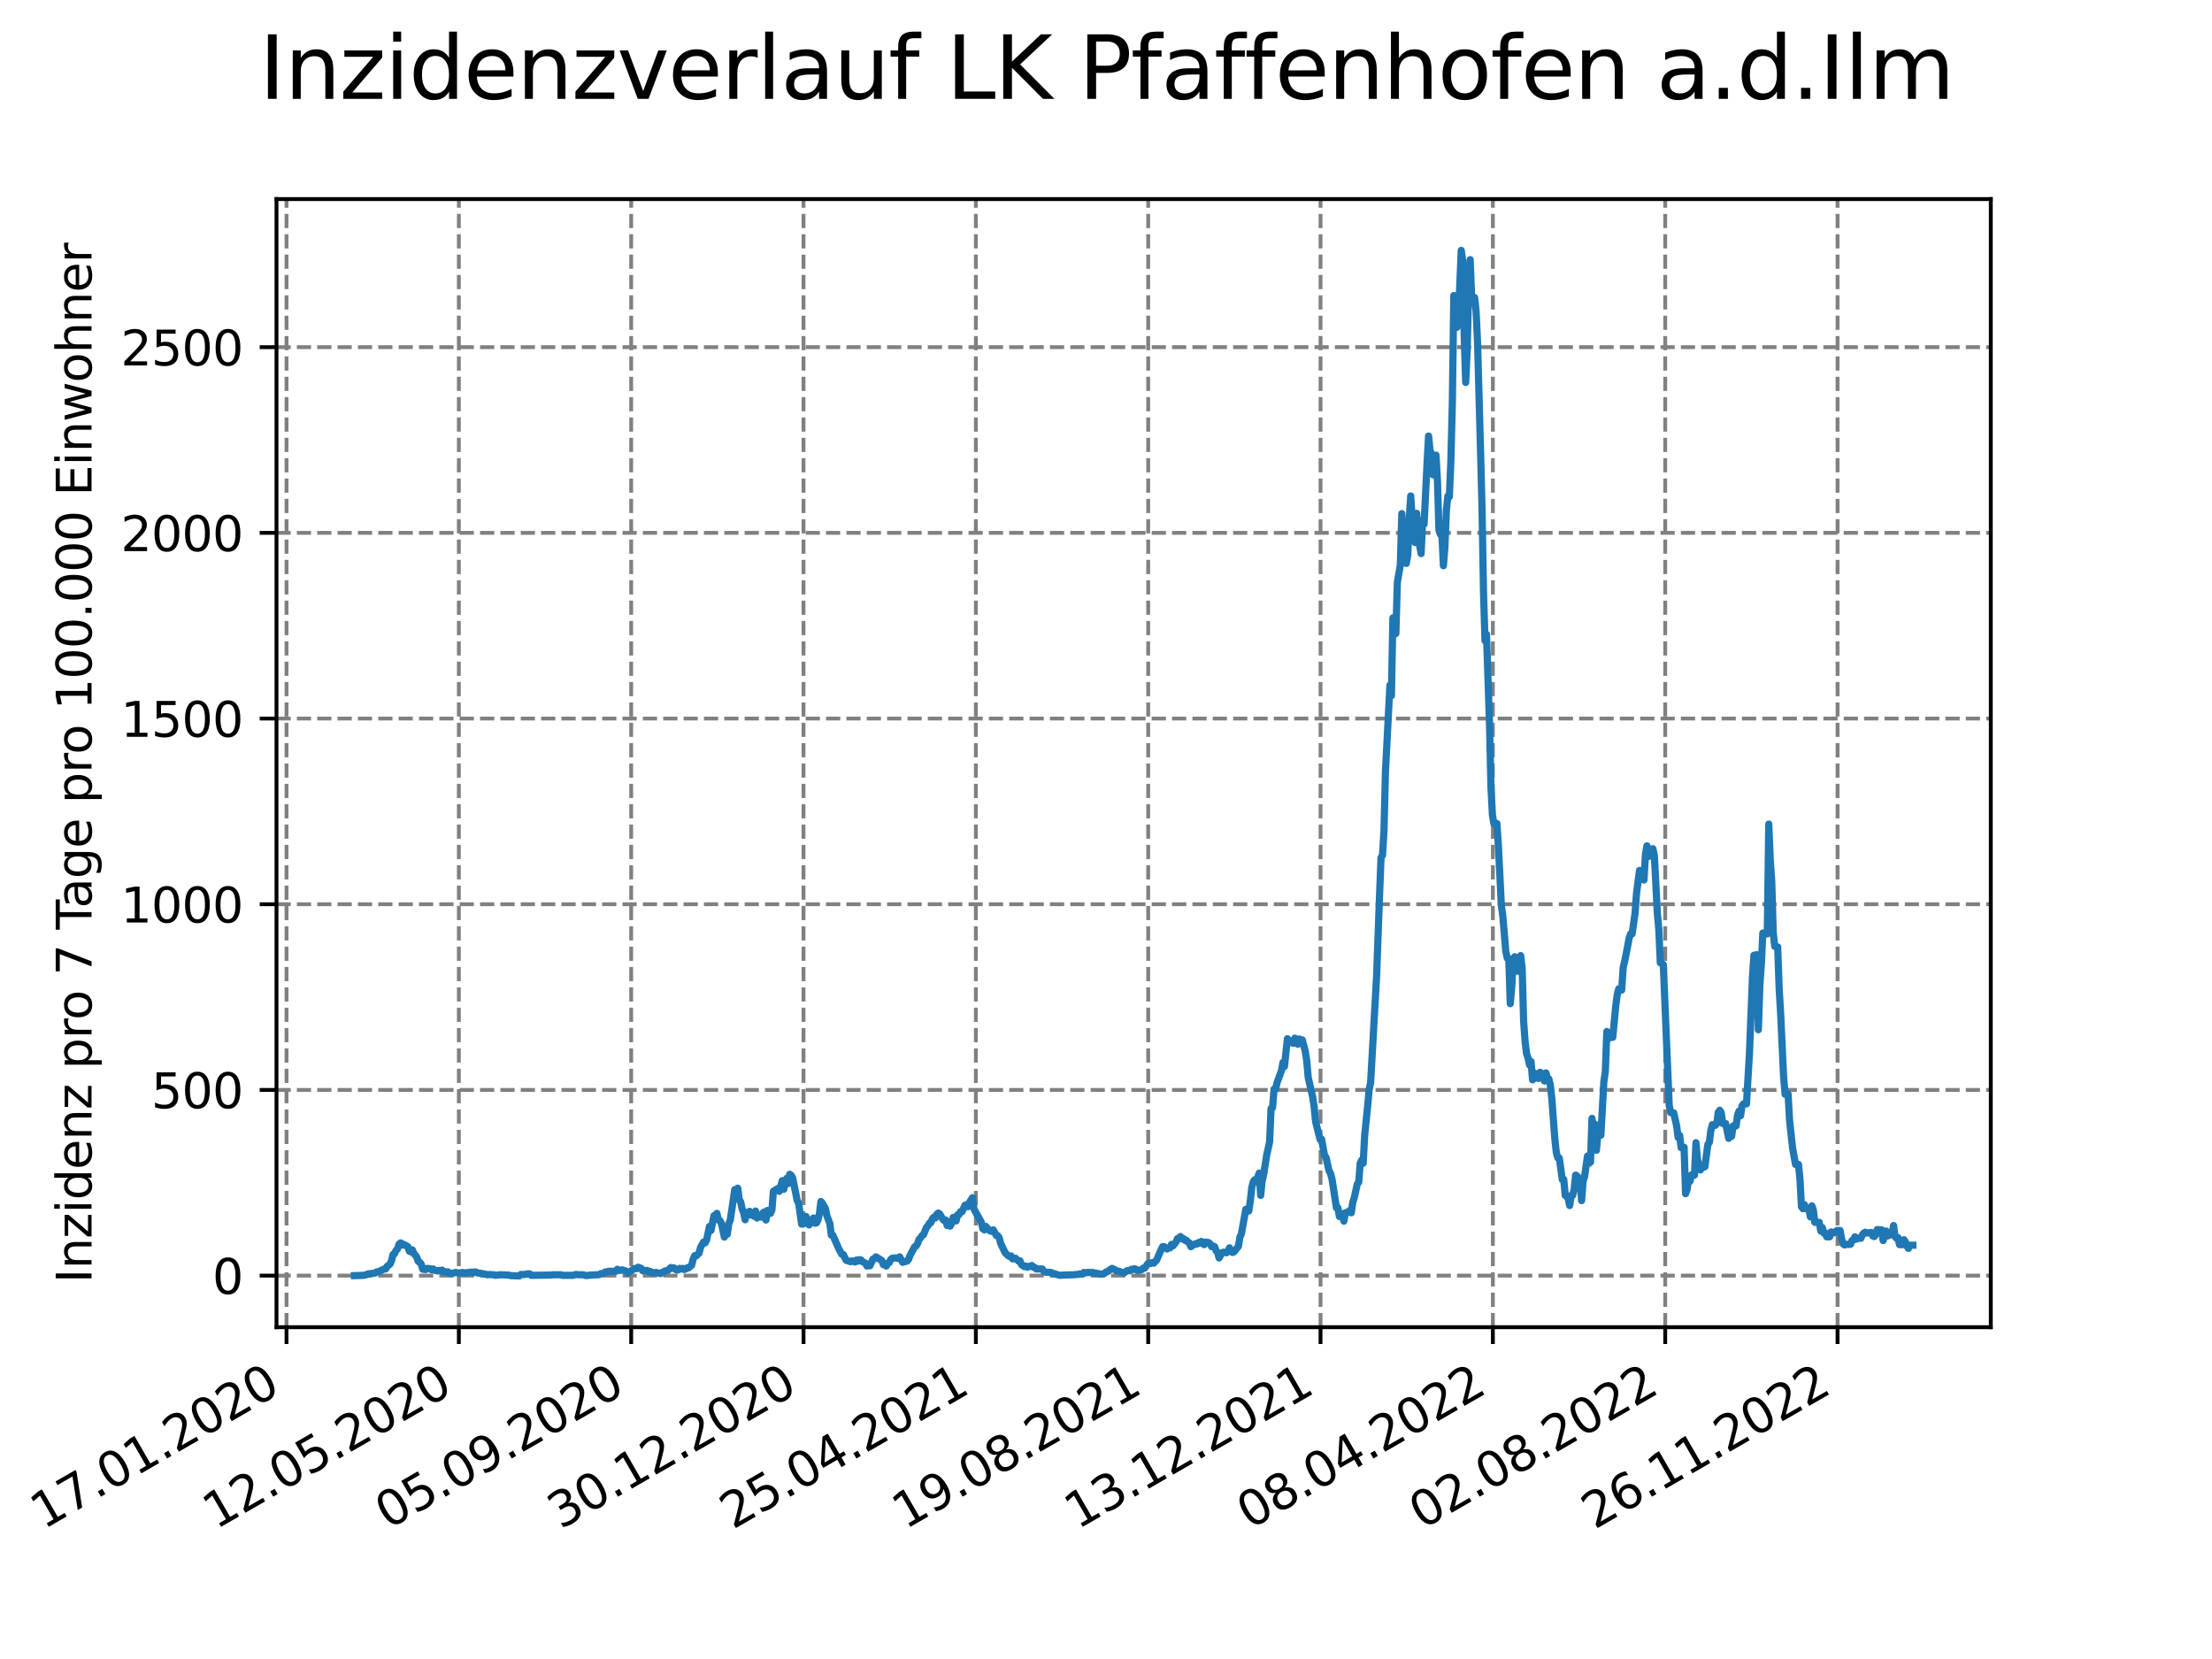 <?xml version="1.0" encoding="utf-8" standalone="no"?>
<!DOCTYPE svg PUBLIC "-//W3C//DTD SVG 1.1//EN"
  "http://www.w3.org/Graphics/SVG/1.1/DTD/svg11.dtd">
<svg xmlns:xlink="http://www.w3.org/1999/xlink" width="460.8pt" height="345.6pt" viewBox="0 0 460.8 345.6" xmlns="http://www.w3.org/2000/svg" version="1.1">
 <defs>
  <style type="text/css">*{stroke-linejoin: round; stroke-linecap: butt}</style>
 </defs>
 <g id="figure_1">
  <g id="patch_1">
   <path d="M 0 345.6 
L 460.8 345.6 
L 460.8 0 
L 0 0 
z
" style="fill: #ffffff"/>
  </g>
  <g id="axes_1">
   <g id="patch_2">
    <path d="M 57.6 276.48 
L 414.72 276.48 
L 414.72 41.472 
L 57.6 41.472 
z
" style="fill: #ffffff"/>
   </g>
   <g id="matplotlib.axis_1">
    <g id="xtick_1">
     <g id="line2d_1">
      <path d="M 59.686 276.48 
L 59.686 41.472 
" clip-path="url(#p8b26d93615)" style="fill: none; stroke-dasharray: 2.96,1.28; stroke-dashoffset: 0; stroke: #808080; stroke-width: 0.8"/>
     </g>
     <g id="line2d_2">
      <defs>
       <path id="md930e1abfd" d="M 0 0 
L 0 3.5 
" style="stroke: #000000; stroke-width: 0.8"/>
      </defs>
      <g>
       <use xlink:href="#md930e1abfd" x="59.686" y="276.48" style="stroke: #000000; stroke-width: 0.8"/>
      </g>
     </g>
     <g id="text_1">
      <!-- 17.01.2020 -->
      <g transform="translate(9.061 318.689) rotate(-30) scale(0.1 -0.1)">
       <defs>
        <path id="DejaVuSans-31" d="M 794 531 
L 1825 531 
L 1825 4091 
L 703 3866 
L 703 4441 
L 1819 4666 
L 2450 4666 
L 2450 531 
L 3481 531 
L 3481 0 
L 794 0 
L 794 531 
z
" transform="scale(0.016)"/>
        <path id="DejaVuSans-37" d="M 525 4666 
L 3525 4666 
L 3525 4397 
L 1831 0 
L 1172 0 
L 2766 4134 
L 525 4134 
L 525 4666 
z
" transform="scale(0.016)"/>
        <path id="DejaVuSans-2e" d="M 684 794 
L 1344 794 
L 1344 0 
L 684 0 
L 684 794 
z
" transform="scale(0.016)"/>
        <path id="DejaVuSans-30" d="M 2034 4250 
Q 1547 4250 1301 3770 
Q 1056 3291 1056 2328 
Q 1056 1369 1301 889 
Q 1547 409 2034 409 
Q 2525 409 2770 889 
Q 3016 1369 3016 2328 
Q 3016 3291 2770 3770 
Q 2525 4250 2034 4250 
z
M 2034 4750 
Q 2819 4750 3233 4129 
Q 3647 3509 3647 2328 
Q 3647 1150 3233 529 
Q 2819 -91 2034 -91 
Q 1250 -91 836 529 
Q 422 1150 422 2328 
Q 422 3509 836 4129 
Q 1250 4750 2034 4750 
z
" transform="scale(0.016)"/>
        <path id="DejaVuSans-32" d="M 1228 531 
L 3431 531 
L 3431 0 
L 469 0 
L 469 531 
Q 828 903 1448 1529 
Q 2069 2156 2228 2338 
Q 2531 2678 2651 2914 
Q 2772 3150 2772 3378 
Q 2772 3750 2511 3984 
Q 2250 4219 1831 4219 
Q 1534 4219 1204 4116 
Q 875 4013 500 3803 
L 500 4441 
Q 881 4594 1212 4672 
Q 1544 4750 1819 4750 
Q 2544 4750 2975 4387 
Q 3406 4025 3406 3419 
Q 3406 3131 3298 2873 
Q 3191 2616 2906 2266 
Q 2828 2175 2409 1742 
Q 1991 1309 1228 531 
z
" transform="scale(0.016)"/>
       </defs>
       <use xlink:href="#DejaVuSans-31"/>
       <use xlink:href="#DejaVuSans-37" x="63.623"/>
       <use xlink:href="#DejaVuSans-2e" x="127.246"/>
       <use xlink:href="#DejaVuSans-30" x="159.033"/>
       <use xlink:href="#DejaVuSans-31" x="222.656"/>
       <use xlink:href="#DejaVuSans-2e" x="286.279"/>
       <use xlink:href="#DejaVuSans-32" x="318.066"/>
       <use xlink:href="#DejaVuSans-30" x="381.689"/>
       <use xlink:href="#DejaVuSans-32" x="445.312"/>
       <use xlink:href="#DejaVuSans-30" x="508.936"/>
      </g>
     </g>
    </g>
    <g id="xtick_2">
     <g id="line2d_3">
      <path d="M 95.587 276.48 
L 95.587 41.472 
" clip-path="url(#p8b26d93615)" style="fill: none; stroke-dasharray: 2.96,1.28; stroke-dashoffset: 0; stroke: #808080; stroke-width: 0.8"/>
     </g>
     <g id="line2d_4">
      <g>
       <use xlink:href="#md930e1abfd" x="95.587" y="276.48" style="stroke: #000000; stroke-width: 0.8"/>
      </g>
     </g>
     <g id="text_2">
      <!-- 12.05.2020 -->
      <g transform="translate(44.962 318.689) rotate(-30) scale(0.1 -0.1)">
       <defs>
        <path id="DejaVuSans-35" d="M 691 4666 
L 3169 4666 
L 3169 4134 
L 1269 4134 
L 1269 2991 
Q 1406 3038 1543 3061 
Q 1681 3084 1819 3084 
Q 2600 3084 3056 2656 
Q 3513 2228 3513 1497 
Q 3513 744 3044 326 
Q 2575 -91 1722 -91 
Q 1428 -91 1123 -41 
Q 819 9 494 109 
L 494 744 
Q 775 591 1075 516 
Q 1375 441 1709 441 
Q 2250 441 2565 725 
Q 2881 1009 2881 1497 
Q 2881 1984 2565 2268 
Q 2250 2553 1709 2553 
Q 1456 2553 1204 2497 
Q 953 2441 691 2322 
L 691 4666 
z
" transform="scale(0.016)"/>
       </defs>
       <use xlink:href="#DejaVuSans-31"/>
       <use xlink:href="#DejaVuSans-32" x="63.623"/>
       <use xlink:href="#DejaVuSans-2e" x="127.246"/>
       <use xlink:href="#DejaVuSans-30" x="159.033"/>
       <use xlink:href="#DejaVuSans-35" x="222.656"/>
       <use xlink:href="#DejaVuSans-2e" x="286.279"/>
       <use xlink:href="#DejaVuSans-32" x="318.066"/>
       <use xlink:href="#DejaVuSans-30" x="381.689"/>
       <use xlink:href="#DejaVuSans-32" x="445.312"/>
       <use xlink:href="#DejaVuSans-30" x="508.936"/>
      </g>
     </g>
    </g>
    <g id="xtick_3">
     <g id="line2d_5">
      <path d="M 131.488 276.48 
L 131.488 41.472 
" clip-path="url(#p8b26d93615)" style="fill: none; stroke-dasharray: 2.96,1.28; stroke-dashoffset: 0; stroke: #808080; stroke-width: 0.8"/>
     </g>
     <g id="line2d_6">
      <g>
       <use xlink:href="#md930e1abfd" x="131.488" y="276.48" style="stroke: #000000; stroke-width: 0.8"/>
      </g>
     </g>
     <g id="text_3">
      <!-- 05.09.2020 -->
      <g transform="translate(80.863 318.689) rotate(-30) scale(0.1 -0.1)">
       <defs>
        <path id="DejaVuSans-39" d="M 703 97 
L 703 672 
Q 941 559 1184 500 
Q 1428 441 1663 441 
Q 2288 441 2617 861 
Q 2947 1281 2994 2138 
Q 2813 1869 2534 1725 
Q 2256 1581 1919 1581 
Q 1219 1581 811 2004 
Q 403 2428 403 3163 
Q 403 3881 828 4315 
Q 1253 4750 1959 4750 
Q 2769 4750 3195 4129 
Q 3622 3509 3622 2328 
Q 3622 1225 3098 567 
Q 2575 -91 1691 -91 
Q 1453 -91 1209 -44 
Q 966 3 703 97 
z
M 1959 2075 
Q 2384 2075 2632 2365 
Q 2881 2656 2881 3163 
Q 2881 3666 2632 3958 
Q 2384 4250 1959 4250 
Q 1534 4250 1286 3958 
Q 1038 3666 1038 3163 
Q 1038 2656 1286 2365 
Q 1534 2075 1959 2075 
z
" transform="scale(0.016)"/>
       </defs>
       <use xlink:href="#DejaVuSans-30"/>
       <use xlink:href="#DejaVuSans-35" x="63.623"/>
       <use xlink:href="#DejaVuSans-2e" x="127.246"/>
       <use xlink:href="#DejaVuSans-30" x="159.033"/>
       <use xlink:href="#DejaVuSans-39" x="222.656"/>
       <use xlink:href="#DejaVuSans-2e" x="286.279"/>
       <use xlink:href="#DejaVuSans-32" x="318.066"/>
       <use xlink:href="#DejaVuSans-30" x="381.689"/>
       <use xlink:href="#DejaVuSans-32" x="445.312"/>
       <use xlink:href="#DejaVuSans-30" x="508.936"/>
      </g>
     </g>
    </g>
    <g id="xtick_4">
     <g id="line2d_7">
      <path d="M 167.389 276.48 
L 167.389 41.472 
" clip-path="url(#p8b26d93615)" style="fill: none; stroke-dasharray: 2.96,1.28; stroke-dashoffset: 0; stroke: #808080; stroke-width: 0.8"/>
     </g>
     <g id="line2d_8">
      <g>
       <use xlink:href="#md930e1abfd" x="167.389" y="276.48" style="stroke: #000000; stroke-width: 0.8"/>
      </g>
     </g>
     <g id="text_4">
      <!-- 30.12.2020 -->
      <g transform="translate(116.764 318.689) rotate(-30) scale(0.1 -0.1)">
       <defs>
        <path id="DejaVuSans-33" d="M 2597 2516 
Q 3050 2419 3304 2112 
Q 3559 1806 3559 1356 
Q 3559 666 3084 287 
Q 2609 -91 1734 -91 
Q 1441 -91 1130 -33 
Q 819 25 488 141 
L 488 750 
Q 750 597 1062 519 
Q 1375 441 1716 441 
Q 2309 441 2620 675 
Q 2931 909 2931 1356 
Q 2931 1769 2642 2001 
Q 2353 2234 1838 2234 
L 1294 2234 
L 1294 2753 
L 1863 2753 
Q 2328 2753 2575 2939 
Q 2822 3125 2822 3475 
Q 2822 3834 2567 4026 
Q 2313 4219 1838 4219 
Q 1578 4219 1281 4162 
Q 984 4106 628 3988 
L 628 4550 
Q 988 4650 1302 4700 
Q 1616 4750 1894 4750 
Q 2613 4750 3031 4423 
Q 3450 4097 3450 3541 
Q 3450 3153 3228 2886 
Q 3006 2619 2597 2516 
z
" transform="scale(0.016)"/>
       </defs>
       <use xlink:href="#DejaVuSans-33"/>
       <use xlink:href="#DejaVuSans-30" x="63.623"/>
       <use xlink:href="#DejaVuSans-2e" x="127.246"/>
       <use xlink:href="#DejaVuSans-31" x="159.033"/>
       <use xlink:href="#DejaVuSans-32" x="222.656"/>
       <use xlink:href="#DejaVuSans-2e" x="286.279"/>
       <use xlink:href="#DejaVuSans-32" x="318.066"/>
       <use xlink:href="#DejaVuSans-30" x="381.689"/>
       <use xlink:href="#DejaVuSans-32" x="445.312"/>
       <use xlink:href="#DejaVuSans-30" x="508.936"/>
      </g>
     </g>
    </g>
    <g id="xtick_5">
     <g id="line2d_9">
      <path d="M 203.29 276.48 
L 203.29 41.472 
" clip-path="url(#p8b26d93615)" style="fill: none; stroke-dasharray: 2.96,1.28; stroke-dashoffset: 0; stroke: #808080; stroke-width: 0.8"/>
     </g>
     <g id="line2d_10">
      <g>
       <use xlink:href="#md930e1abfd" x="203.29" y="276.48" style="stroke: #000000; stroke-width: 0.8"/>
      </g>
     </g>
     <g id="text_5">
      <!-- 25.04.2021 -->
      <g transform="translate(152.664 318.689) rotate(-30) scale(0.1 -0.1)">
       <defs>
        <path id="DejaVuSans-34" d="M 2419 4116 
L 825 1625 
L 2419 1625 
L 2419 4116 
z
M 2253 4666 
L 3047 4666 
L 3047 1625 
L 3713 1625 
L 3713 1100 
L 3047 1100 
L 3047 0 
L 2419 0 
L 2419 1100 
L 313 1100 
L 313 1709 
L 2253 4666 
z
" transform="scale(0.016)"/>
       </defs>
       <use xlink:href="#DejaVuSans-32"/>
       <use xlink:href="#DejaVuSans-35" x="63.623"/>
       <use xlink:href="#DejaVuSans-2e" x="127.246"/>
       <use xlink:href="#DejaVuSans-30" x="159.033"/>
       <use xlink:href="#DejaVuSans-34" x="222.656"/>
       <use xlink:href="#DejaVuSans-2e" x="286.279"/>
       <use xlink:href="#DejaVuSans-32" x="318.066"/>
       <use xlink:href="#DejaVuSans-30" x="381.689"/>
       <use xlink:href="#DejaVuSans-32" x="445.312"/>
       <use xlink:href="#DejaVuSans-31" x="508.936"/>
      </g>
     </g>
    </g>
    <g id="xtick_6">
     <g id="line2d_11">
      <path d="M 239.19 276.48 
L 239.19 41.472 
" clip-path="url(#p8b26d93615)" style="fill: none; stroke-dasharray: 2.96,1.28; stroke-dashoffset: 0; stroke: #808080; stroke-width: 0.8"/>
     </g>
     <g id="line2d_12">
      <g>
       <use xlink:href="#md930e1abfd" x="239.19" y="276.48" style="stroke: #000000; stroke-width: 0.8"/>
      </g>
     </g>
     <g id="text_6">
      <!-- 19.08.2021 -->
      <g transform="translate(188.565 318.689) rotate(-30) scale(0.1 -0.1)">
       <defs>
        <path id="DejaVuSans-38" d="M 2034 2216 
Q 1584 2216 1326 1975 
Q 1069 1734 1069 1313 
Q 1069 891 1326 650 
Q 1584 409 2034 409 
Q 2484 409 2743 651 
Q 3003 894 3003 1313 
Q 3003 1734 2745 1975 
Q 2488 2216 2034 2216 
z
M 1403 2484 
Q 997 2584 770 2862 
Q 544 3141 544 3541 
Q 544 4100 942 4425 
Q 1341 4750 2034 4750 
Q 2731 4750 3128 4425 
Q 3525 4100 3525 3541 
Q 3525 3141 3298 2862 
Q 3072 2584 2669 2484 
Q 3125 2378 3379 2068 
Q 3634 1759 3634 1313 
Q 3634 634 3220 271 
Q 2806 -91 2034 -91 
Q 1263 -91 848 271 
Q 434 634 434 1313 
Q 434 1759 690 2068 
Q 947 2378 1403 2484 
z
M 1172 3481 
Q 1172 3119 1398 2916 
Q 1625 2713 2034 2713 
Q 2441 2713 2670 2916 
Q 2900 3119 2900 3481 
Q 2900 3844 2670 4047 
Q 2441 4250 2034 4250 
Q 1625 4250 1398 4047 
Q 1172 3844 1172 3481 
z
" transform="scale(0.016)"/>
       </defs>
       <use xlink:href="#DejaVuSans-31"/>
       <use xlink:href="#DejaVuSans-39" x="63.623"/>
       <use xlink:href="#DejaVuSans-2e" x="127.246"/>
       <use xlink:href="#DejaVuSans-30" x="159.033"/>
       <use xlink:href="#DejaVuSans-38" x="222.656"/>
       <use xlink:href="#DejaVuSans-2e" x="286.279"/>
       <use xlink:href="#DejaVuSans-32" x="318.066"/>
       <use xlink:href="#DejaVuSans-30" x="381.689"/>
       <use xlink:href="#DejaVuSans-32" x="445.312"/>
       <use xlink:href="#DejaVuSans-31" x="508.936"/>
      </g>
     </g>
    </g>
    <g id="xtick_7">
     <g id="line2d_13">
      <path d="M 275.091 276.48 
L 275.091 41.472 
" clip-path="url(#p8b26d93615)" style="fill: none; stroke-dasharray: 2.96,1.28; stroke-dashoffset: 0; stroke: #808080; stroke-width: 0.8"/>
     </g>
     <g id="line2d_14">
      <g>
       <use xlink:href="#md930e1abfd" x="275.091" y="276.48" style="stroke: #000000; stroke-width: 0.8"/>
      </g>
     </g>
     <g id="text_7">
      <!-- 13.12.2021 -->
      <g transform="translate(224.466 318.689) rotate(-30) scale(0.1 -0.1)">
       <use xlink:href="#DejaVuSans-31"/>
       <use xlink:href="#DejaVuSans-33" x="63.623"/>
       <use xlink:href="#DejaVuSans-2e" x="127.246"/>
       <use xlink:href="#DejaVuSans-31" x="159.033"/>
       <use xlink:href="#DejaVuSans-32" x="222.656"/>
       <use xlink:href="#DejaVuSans-2e" x="286.279"/>
       <use xlink:href="#DejaVuSans-32" x="318.066"/>
       <use xlink:href="#DejaVuSans-30" x="381.689"/>
       <use xlink:href="#DejaVuSans-32" x="445.312"/>
       <use xlink:href="#DejaVuSans-31" x="508.936"/>
      </g>
     </g>
    </g>
    <g id="xtick_8">
     <g id="line2d_15">
      <path d="M 310.992 276.48 
L 310.992 41.472 
" clip-path="url(#p8b26d93615)" style="fill: none; stroke-dasharray: 2.96,1.28; stroke-dashoffset: 0; stroke: #808080; stroke-width: 0.8"/>
     </g>
     <g id="line2d_16">
      <g>
       <use xlink:href="#md930e1abfd" x="310.992" y="276.48" style="stroke: #000000; stroke-width: 0.8"/>
      </g>
     </g>
     <g id="text_8">
      <!-- 08.04.2022 -->
      <g transform="translate(260.367 318.689) rotate(-30) scale(0.1 -0.1)">
       <use xlink:href="#DejaVuSans-30"/>
       <use xlink:href="#DejaVuSans-38" x="63.623"/>
       <use xlink:href="#DejaVuSans-2e" x="127.246"/>
       <use xlink:href="#DejaVuSans-30" x="159.033"/>
       <use xlink:href="#DejaVuSans-34" x="222.656"/>
       <use xlink:href="#DejaVuSans-2e" x="286.279"/>
       <use xlink:href="#DejaVuSans-32" x="318.066"/>
       <use xlink:href="#DejaVuSans-30" x="381.689"/>
       <use xlink:href="#DejaVuSans-32" x="445.312"/>
       <use xlink:href="#DejaVuSans-32" x="508.936"/>
      </g>
     </g>
    </g>
    <g id="xtick_9">
     <g id="line2d_17">
      <path d="M 346.893 276.48 
L 346.893 41.472 
" clip-path="url(#p8b26d93615)" style="fill: none; stroke-dasharray: 2.96,1.28; stroke-dashoffset: 0; stroke: #808080; stroke-width: 0.8"/>
     </g>
     <g id="line2d_18">
      <g>
       <use xlink:href="#md930e1abfd" x="346.893" y="276.48" style="stroke: #000000; stroke-width: 0.8"/>
      </g>
     </g>
     <g id="text_9">
      <!-- 02.08.2022 -->
      <g transform="translate(296.268 318.689) rotate(-30) scale(0.1 -0.1)">
       <use xlink:href="#DejaVuSans-30"/>
       <use xlink:href="#DejaVuSans-32" x="63.623"/>
       <use xlink:href="#DejaVuSans-2e" x="127.246"/>
       <use xlink:href="#DejaVuSans-30" x="159.033"/>
       <use xlink:href="#DejaVuSans-38" x="222.656"/>
       <use xlink:href="#DejaVuSans-2e" x="286.279"/>
       <use xlink:href="#DejaVuSans-32" x="318.066"/>
       <use xlink:href="#DejaVuSans-30" x="381.689"/>
       <use xlink:href="#DejaVuSans-32" x="445.312"/>
       <use xlink:href="#DejaVuSans-32" x="508.936"/>
      </g>
     </g>
    </g>
    <g id="xtick_10">
     <g id="line2d_19">
      <path d="M 382.794 276.48 
L 382.794 41.472 
" clip-path="url(#p8b26d93615)" style="fill: none; stroke-dasharray: 2.96,1.28; stroke-dashoffset: 0; stroke: #808080; stroke-width: 0.8"/>
     </g>
     <g id="line2d_20">
      <g>
       <use xlink:href="#md930e1abfd" x="382.794" y="276.48" style="stroke: #000000; stroke-width: 0.8"/>
      </g>
     </g>
     <g id="text_10">
      <!-- 26.11.2022 -->
      <g transform="translate(332.168 318.689) rotate(-30) scale(0.1 -0.1)">
       <defs>
        <path id="DejaVuSans-36" d="M 2113 2584 
Q 1688 2584 1439 2293 
Q 1191 2003 1191 1497 
Q 1191 994 1439 701 
Q 1688 409 2113 409 
Q 2538 409 2786 701 
Q 3034 994 3034 1497 
Q 3034 2003 2786 2293 
Q 2538 2584 2113 2584 
z
M 3366 4563 
L 3366 3988 
Q 3128 4100 2886 4159 
Q 2644 4219 2406 4219 
Q 1781 4219 1451 3797 
Q 1122 3375 1075 2522 
Q 1259 2794 1537 2939 
Q 1816 3084 2150 3084 
Q 2853 3084 3261 2657 
Q 3669 2231 3669 1497 
Q 3669 778 3244 343 
Q 2819 -91 2113 -91 
Q 1303 -91 875 529 
Q 447 1150 447 2328 
Q 447 3434 972 4092 
Q 1497 4750 2381 4750 
Q 2619 4750 2861 4703 
Q 3103 4656 3366 4563 
z
" transform="scale(0.016)"/>
       </defs>
       <use xlink:href="#DejaVuSans-32"/>
       <use xlink:href="#DejaVuSans-36" x="63.623"/>
       <use xlink:href="#DejaVuSans-2e" x="127.246"/>
       <use xlink:href="#DejaVuSans-31" x="159.033"/>
       <use xlink:href="#DejaVuSans-31" x="222.656"/>
       <use xlink:href="#DejaVuSans-2e" x="286.279"/>
       <use xlink:href="#DejaVuSans-32" x="318.066"/>
       <use xlink:href="#DejaVuSans-30" x="381.689"/>
       <use xlink:href="#DejaVuSans-32" x="445.312"/>
       <use xlink:href="#DejaVuSans-32" x="508.936"/>
      </g>
     </g>
    </g>
   </g>
   <g id="matplotlib.axis_2">
    <g id="ytick_1">
     <g id="line2d_21">
      <path d="M 57.6 265.737 
L 414.72 265.737 
" clip-path="url(#p8b26d93615)" style="fill: none; stroke-dasharray: 2.96,1.28; stroke-dashoffset: 0; stroke: #808080; stroke-width: 0.8"/>
     </g>
     <g id="line2d_22">
      <defs>
       <path id="m80ac11aa82" d="M 0 0 
L -3.5 0 
" style="stroke: #000000; stroke-width: 0.8"/>
      </defs>
      <g>
       <use xlink:href="#m80ac11aa82" x="57.6" y="265.737" style="stroke: #000000; stroke-width: 0.8"/>
      </g>
     </g>
     <g id="text_11">
      <!-- 0 -->
      <g transform="translate(44.237 269.537) scale(0.1 -0.1)">
       <use xlink:href="#DejaVuSans-30"/>
      </g>
     </g>
    </g>
    <g id="ytick_2">
     <g id="line2d_23">
      <path d="M 57.6 227.055 
L 414.72 227.055 
" clip-path="url(#p8b26d93615)" style="fill: none; stroke-dasharray: 2.96,1.28; stroke-dashoffset: 0; stroke: #808080; stroke-width: 0.8"/>
     </g>
     <g id="line2d_24">
      <g>
       <use xlink:href="#m80ac11aa82" x="57.6" y="227.055" style="stroke: #000000; stroke-width: 0.8"/>
      </g>
     </g>
     <g id="text_12">
      <!-- 500 -->
      <g transform="translate(31.512 230.854) scale(0.1 -0.1)">
       <use xlink:href="#DejaVuSans-35"/>
       <use xlink:href="#DejaVuSans-30" x="63.623"/>
       <use xlink:href="#DejaVuSans-30" x="127.246"/>
      </g>
     </g>
    </g>
    <g id="ytick_3">
     <g id="line2d_25">
      <path d="M 57.6 188.373 
L 414.72 188.373 
" clip-path="url(#p8b26d93615)" style="fill: none; stroke-dasharray: 2.96,1.28; stroke-dashoffset: 0; stroke: #808080; stroke-width: 0.8"/>
     </g>
     <g id="line2d_26">
      <g>
       <use xlink:href="#m80ac11aa82" x="57.6" y="188.373" style="stroke: #000000; stroke-width: 0.8"/>
      </g>
     </g>
     <g id="text_13">
      <!-- 1000 -->
      <g transform="translate(25.15 192.172) scale(0.1 -0.1)">
       <use xlink:href="#DejaVuSans-31"/>
       <use xlink:href="#DejaVuSans-30" x="63.623"/>
       <use xlink:href="#DejaVuSans-30" x="127.246"/>
       <use xlink:href="#DejaVuSans-30" x="190.869"/>
      </g>
     </g>
    </g>
    <g id="ytick_4">
     <g id="line2d_27">
      <path d="M 57.6 149.69 
L 414.72 149.69 
" clip-path="url(#p8b26d93615)" style="fill: none; stroke-dasharray: 2.96,1.28; stroke-dashoffset: 0; stroke: #808080; stroke-width: 0.8"/>
     </g>
     <g id="line2d_28">
      <g>
       <use xlink:href="#m80ac11aa82" x="57.6" y="149.69" style="stroke: #000000; stroke-width: 0.8"/>
      </g>
     </g>
     <g id="text_14">
      <!-- 1500 -->
      <g transform="translate(25.15 153.489) scale(0.1 -0.1)">
       <use xlink:href="#DejaVuSans-31"/>
       <use xlink:href="#DejaVuSans-35" x="63.623"/>
       <use xlink:href="#DejaVuSans-30" x="127.246"/>
       <use xlink:href="#DejaVuSans-30" x="190.869"/>
      </g>
     </g>
    </g>
    <g id="ytick_5">
     <g id="line2d_29">
      <path d="M 57.6 111.008 
L 414.72 111.008 
" clip-path="url(#p8b26d93615)" style="fill: none; stroke-dasharray: 2.96,1.28; stroke-dashoffset: 0; stroke: #808080; stroke-width: 0.8"/>
     </g>
     <g id="line2d_30">
      <g>
       <use xlink:href="#m80ac11aa82" x="57.6" y="111.008" style="stroke: #000000; stroke-width: 0.8"/>
      </g>
     </g>
     <g id="text_15">
      <!-- 2000 -->
      <g transform="translate(25.15 114.807) scale(0.1 -0.1)">
       <use xlink:href="#DejaVuSans-32"/>
       <use xlink:href="#DejaVuSans-30" x="63.623"/>
       <use xlink:href="#DejaVuSans-30" x="127.246"/>
       <use xlink:href="#DejaVuSans-30" x="190.869"/>
      </g>
     </g>
    </g>
    <g id="ytick_6">
     <g id="line2d_31">
      <path d="M 57.6 72.325 
L 414.72 72.325 
" clip-path="url(#p8b26d93615)" style="fill: none; stroke-dasharray: 2.96,1.28; stroke-dashoffset: 0; stroke: #808080; stroke-width: 0.8"/>
     </g>
     <g id="line2d_32">
      <g>
       <use xlink:href="#m80ac11aa82" x="57.6" y="72.325" style="stroke: #000000; stroke-width: 0.8"/>
      </g>
     </g>
     <g id="text_16">
      <!-- 2500 -->
      <g transform="translate(25.15 76.125) scale(0.1 -0.1)">
       <use xlink:href="#DejaVuSans-32"/>
       <use xlink:href="#DejaVuSans-35" x="63.623"/>
       <use xlink:href="#DejaVuSans-30" x="127.246"/>
       <use xlink:href="#DejaVuSans-30" x="190.869"/>
      </g>
     </g>
    </g>
    <g id="text_17">
     <!-- Inzidenz pro 7 Tage pro 100.000 Einwohner -->
     <g transform="translate(19.07 267.301) rotate(-90) scale(0.1 -0.1)">
      <defs>
       <path id="DejaVuSans-49" d="M 628 4666 
L 1259 4666 
L 1259 0 
L 628 0 
L 628 4666 
z
" transform="scale(0.016)"/>
       <path id="DejaVuSans-6e" d="M 3513 2113 
L 3513 0 
L 2938 0 
L 2938 2094 
Q 2938 2591 2744 2837 
Q 2550 3084 2163 3084 
Q 1697 3084 1428 2787 
Q 1159 2491 1159 1978 
L 1159 0 
L 581 0 
L 581 3500 
L 1159 3500 
L 1159 2956 
Q 1366 3272 1645 3428 
Q 1925 3584 2291 3584 
Q 2894 3584 3203 3211 
Q 3513 2838 3513 2113 
z
" transform="scale(0.016)"/>
       <path id="DejaVuSans-7a" d="M 353 3500 
L 3084 3500 
L 3084 2975 
L 922 459 
L 3084 459 
L 3084 0 
L 275 0 
L 275 525 
L 2438 3041 
L 353 3041 
L 353 3500 
z
" transform="scale(0.016)"/>
       <path id="DejaVuSans-69" d="M 603 3500 
L 1178 3500 
L 1178 0 
L 603 0 
L 603 3500 
z
M 603 4863 
L 1178 4863 
L 1178 4134 
L 603 4134 
L 603 4863 
z
" transform="scale(0.016)"/>
       <path id="DejaVuSans-64" d="M 2906 2969 
L 2906 4863 
L 3481 4863 
L 3481 0 
L 2906 0 
L 2906 525 
Q 2725 213 2448 61 
Q 2172 -91 1784 -91 
Q 1150 -91 751 415 
Q 353 922 353 1747 
Q 353 2572 751 3078 
Q 1150 3584 1784 3584 
Q 2172 3584 2448 3432 
Q 2725 3281 2906 2969 
z
M 947 1747 
Q 947 1113 1208 752 
Q 1469 391 1925 391 
Q 2381 391 2643 752 
Q 2906 1113 2906 1747 
Q 2906 2381 2643 2742 
Q 2381 3103 1925 3103 
Q 1469 3103 1208 2742 
Q 947 2381 947 1747 
z
" transform="scale(0.016)"/>
       <path id="DejaVuSans-65" d="M 3597 1894 
L 3597 1613 
L 953 1613 
Q 991 1019 1311 708 
Q 1631 397 2203 397 
Q 2534 397 2845 478 
Q 3156 559 3463 722 
L 3463 178 
Q 3153 47 2828 -22 
Q 2503 -91 2169 -91 
Q 1331 -91 842 396 
Q 353 884 353 1716 
Q 353 2575 817 3079 
Q 1281 3584 2069 3584 
Q 2775 3584 3186 3129 
Q 3597 2675 3597 1894 
z
M 3022 2063 
Q 3016 2534 2758 2815 
Q 2500 3097 2075 3097 
Q 1594 3097 1305 2825 
Q 1016 2553 972 2059 
L 3022 2063 
z
" transform="scale(0.016)"/>
       <path id="DejaVuSans-20" transform="scale(0.016)"/>
       <path id="DejaVuSans-70" d="M 1159 525 
L 1159 -1331 
L 581 -1331 
L 581 3500 
L 1159 3500 
L 1159 2969 
Q 1341 3281 1617 3432 
Q 1894 3584 2278 3584 
Q 2916 3584 3314 3078 
Q 3713 2572 3713 1747 
Q 3713 922 3314 415 
Q 2916 -91 2278 -91 
Q 1894 -91 1617 61 
Q 1341 213 1159 525 
z
M 3116 1747 
Q 3116 2381 2855 2742 
Q 2594 3103 2138 3103 
Q 1681 3103 1420 2742 
Q 1159 2381 1159 1747 
Q 1159 1113 1420 752 
Q 1681 391 2138 391 
Q 2594 391 2855 752 
Q 3116 1113 3116 1747 
z
" transform="scale(0.016)"/>
       <path id="DejaVuSans-72" d="M 2631 2963 
Q 2534 3019 2420 3045 
Q 2306 3072 2169 3072 
Q 1681 3072 1420 2755 
Q 1159 2438 1159 1844 
L 1159 0 
L 581 0 
L 581 3500 
L 1159 3500 
L 1159 2956 
Q 1341 3275 1631 3429 
Q 1922 3584 2338 3584 
Q 2397 3584 2469 3576 
Q 2541 3569 2628 3553 
L 2631 2963 
z
" transform="scale(0.016)"/>
       <path id="DejaVuSans-6f" d="M 1959 3097 
Q 1497 3097 1228 2736 
Q 959 2375 959 1747 
Q 959 1119 1226 758 
Q 1494 397 1959 397 
Q 2419 397 2687 759 
Q 2956 1122 2956 1747 
Q 2956 2369 2687 2733 
Q 2419 3097 1959 3097 
z
M 1959 3584 
Q 2709 3584 3137 3096 
Q 3566 2609 3566 1747 
Q 3566 888 3137 398 
Q 2709 -91 1959 -91 
Q 1206 -91 779 398 
Q 353 888 353 1747 
Q 353 2609 779 3096 
Q 1206 3584 1959 3584 
z
" transform="scale(0.016)"/>
       <path id="DejaVuSans-54" d="M -19 4666 
L 3928 4666 
L 3928 4134 
L 2272 4134 
L 2272 0 
L 1638 0 
L 1638 4134 
L -19 4134 
L -19 4666 
z
" transform="scale(0.016)"/>
       <path id="DejaVuSans-61" d="M 2194 1759 
Q 1497 1759 1228 1600 
Q 959 1441 959 1056 
Q 959 750 1161 570 
Q 1363 391 1709 391 
Q 2188 391 2477 730 
Q 2766 1069 2766 1631 
L 2766 1759 
L 2194 1759 
z
M 3341 1997 
L 3341 0 
L 2766 0 
L 2766 531 
Q 2569 213 2275 61 
Q 1981 -91 1556 -91 
Q 1019 -91 701 211 
Q 384 513 384 1019 
Q 384 1609 779 1909 
Q 1175 2209 1959 2209 
L 2766 2209 
L 2766 2266 
Q 2766 2663 2505 2880 
Q 2244 3097 1772 3097 
Q 1472 3097 1187 3025 
Q 903 2953 641 2809 
L 641 3341 
Q 956 3463 1253 3523 
Q 1550 3584 1831 3584 
Q 2591 3584 2966 3190 
Q 3341 2797 3341 1997 
z
" transform="scale(0.016)"/>
       <path id="DejaVuSans-67" d="M 2906 1791 
Q 2906 2416 2648 2759 
Q 2391 3103 1925 3103 
Q 1463 3103 1205 2759 
Q 947 2416 947 1791 
Q 947 1169 1205 825 
Q 1463 481 1925 481 
Q 2391 481 2648 825 
Q 2906 1169 2906 1791 
z
M 3481 434 
Q 3481 -459 3084 -895 
Q 2688 -1331 1869 -1331 
Q 1566 -1331 1297 -1286 
Q 1028 -1241 775 -1147 
L 775 -588 
Q 1028 -725 1275 -790 
Q 1522 -856 1778 -856 
Q 2344 -856 2625 -561 
Q 2906 -266 2906 331 
L 2906 616 
Q 2728 306 2450 153 
Q 2172 0 1784 0 
Q 1141 0 747 490 
Q 353 981 353 1791 
Q 353 2603 747 3093 
Q 1141 3584 1784 3584 
Q 2172 3584 2450 3431 
Q 2728 3278 2906 2969 
L 2906 3500 
L 3481 3500 
L 3481 434 
z
" transform="scale(0.016)"/>
       <path id="DejaVuSans-45" d="M 628 4666 
L 3578 4666 
L 3578 4134 
L 1259 4134 
L 1259 2753 
L 3481 2753 
L 3481 2222 
L 1259 2222 
L 1259 531 
L 3634 531 
L 3634 0 
L 628 0 
L 628 4666 
z
" transform="scale(0.016)"/>
       <path id="DejaVuSans-77" d="M 269 3500 
L 844 3500 
L 1563 769 
L 2278 3500 
L 2956 3500 
L 3675 769 
L 4391 3500 
L 4966 3500 
L 4050 0 
L 3372 0 
L 2619 2869 
L 1863 0 
L 1184 0 
L 269 3500 
z
" transform="scale(0.016)"/>
       <path id="DejaVuSans-68" d="M 3513 2113 
L 3513 0 
L 2938 0 
L 2938 2094 
Q 2938 2591 2744 2837 
Q 2550 3084 2163 3084 
Q 1697 3084 1428 2787 
Q 1159 2491 1159 1978 
L 1159 0 
L 581 0 
L 581 4863 
L 1159 4863 
L 1159 2956 
Q 1366 3272 1645 3428 
Q 1925 3584 2291 3584 
Q 2894 3584 3203 3211 
Q 3513 2838 3513 2113 
z
" transform="scale(0.016)"/>
      </defs>
      <use xlink:href="#DejaVuSans-49"/>
      <use xlink:href="#DejaVuSans-6e" x="29.492"/>
      <use xlink:href="#DejaVuSans-7a" x="92.871"/>
      <use xlink:href="#DejaVuSans-69" x="145.361"/>
      <use xlink:href="#DejaVuSans-64" x="173.145"/>
      <use xlink:href="#DejaVuSans-65" x="236.621"/>
      <use xlink:href="#DejaVuSans-6e" x="298.145"/>
      <use xlink:href="#DejaVuSans-7a" x="361.523"/>
      <use xlink:href="#DejaVuSans-20" x="414.014"/>
      <use xlink:href="#DejaVuSans-70" x="445.801"/>
      <use xlink:href="#DejaVuSans-72" x="509.277"/>
      <use xlink:href="#DejaVuSans-6f" x="548.141"/>
      <use xlink:href="#DejaVuSans-20" x="609.322"/>
      <use xlink:href="#DejaVuSans-37" x="641.109"/>
      <use xlink:href="#DejaVuSans-20" x="704.732"/>
      <use xlink:href="#DejaVuSans-54" x="736.52"/>
      <use xlink:href="#DejaVuSans-61" x="781.104"/>
      <use xlink:href="#DejaVuSans-67" x="842.383"/>
      <use xlink:href="#DejaVuSans-65" x="905.859"/>
      <use xlink:href="#DejaVuSans-20" x="967.383"/>
      <use xlink:href="#DejaVuSans-70" x="999.17"/>
      <use xlink:href="#DejaVuSans-72" x="1062.646"/>
      <use xlink:href="#DejaVuSans-6f" x="1101.51"/>
      <use xlink:href="#DejaVuSans-20" x="1162.691"/>
      <use xlink:href="#DejaVuSans-31" x="1194.479"/>
      <use xlink:href="#DejaVuSans-30" x="1258.102"/>
      <use xlink:href="#DejaVuSans-30" x="1321.725"/>
      <use xlink:href="#DejaVuSans-2e" x="1385.348"/>
      <use xlink:href="#DejaVuSans-30" x="1417.135"/>
      <use xlink:href="#DejaVuSans-30" x="1480.758"/>
      <use xlink:href="#DejaVuSans-30" x="1544.381"/>
      <use xlink:href="#DejaVuSans-20" x="1608.004"/>
      <use xlink:href="#DejaVuSans-45" x="1639.791"/>
      <use xlink:href="#DejaVuSans-69" x="1702.975"/>
      <use xlink:href="#DejaVuSans-6e" x="1730.758"/>
      <use xlink:href="#DejaVuSans-77" x="1794.137"/>
      <use xlink:href="#DejaVuSans-6f" x="1875.924"/>
      <use xlink:href="#DejaVuSans-68" x="1937.105"/>
      <use xlink:href="#DejaVuSans-6e" x="2000.484"/>
      <use xlink:href="#DejaVuSans-65" x="2063.863"/>
      <use xlink:href="#DejaVuSans-72" x="2125.387"/>
     </g>
    </g>
   </g>
   <g id="line2d_33">
    <path d="M 73.833 265.737 
L 75.69 265.677 
L 76.309 265.556 
L 76.618 265.375 
L 77.237 265.315 
L 78.166 265.194 
L 78.475 264.953 
L 78.785 264.953 
L 80.023 264.35 
L 80.332 264.35 
L 80.641 263.807 
L 81.26 263.324 
L 81.57 262.6 
L 81.879 261.333 
L 82.189 261.152 
L 82.498 260.488 
L 82.808 260.187 
L 83.117 259.221 
L 83.427 258.92 
L 83.736 259.04 
L 84.046 259.402 
L 84.355 259.342 
L 84.974 259.704 
L 85.284 260.669 
L 85.593 260.79 
L 85.903 260.368 
L 86.212 261.152 
L 86.522 261.454 
L 86.831 261.936 
L 87.141 262.781 
L 87.45 262.962 
L 87.76 263.384 
L 88.069 264.41 
L 88.688 264.47 
L 88.998 264.229 
L 89.617 264.289 
L 89.926 264.531 
L 90.236 264.35 
L 90.545 264.651 
L 90.855 264.651 
L 91.164 264.772 
L 91.474 264.651 
L 91.783 264.712 
L 92.093 264.591 
L 92.402 264.953 
L 93.331 264.953 
L 93.64 265.255 
L 94.259 265.255 
L 94.878 265.074 
L 95.497 265.194 
L 96.425 265.074 
L 96.735 265.194 
L 97.973 265.013 
L 98.282 265.013 
L 98.592 265.134 
L 98.901 264.953 
L 99.211 265.013 
L 99.52 265.194 
L 100.139 265.255 
L 101.687 265.556 
L 101.996 265.496 
L 102.615 265.556 
L 102.925 265.556 
L 103.234 265.677 
L 104.163 265.556 
L 106.02 265.617 
L 106.329 265.737 
L 108.186 265.798 
L 108.496 265.496 
L 109.424 265.496 
L 109.734 265.375 
L 110.352 265.375 
L 110.662 265.677 
L 114.685 265.617 
L 115.304 265.556 
L 116.852 265.556 
L 117.161 265.677 
L 119.328 265.677 
L 119.947 265.496 
L 120.566 265.556 
L 121.494 265.556 
L 122.113 265.737 
L 123.042 265.617 
L 124.589 265.556 
L 124.899 265.496 
L 125.208 265.315 
L 125.517 265.315 
L 126.136 264.953 
L 126.446 265.013 
L 126.755 264.832 
L 128.303 264.832 
L 128.612 264.41 
L 128.922 264.651 
L 129.231 264.651 
L 129.541 264.531 
L 130.16 264.712 
L 130.469 264.832 
L 130.779 265.194 
L 132.017 264.35 
L 132.326 264.229 
L 132.636 264.289 
L 132.945 263.988 
L 133.564 264.229 
L 133.874 264.712 
L 134.183 264.651 
L 134.493 264.712 
L 134.802 264.651 
L 135.112 264.893 
L 135.421 264.832 
L 135.731 265.134 
L 136.04 265.074 
L 136.35 265.134 
L 136.659 265.074 
L 137.588 265.315 
L 137.897 265.074 
L 138.207 265.013 
L 138.516 264.772 
L 139.135 264.651 
L 139.754 264.048 
L 140.063 264.229 
L 140.373 264.108 
L 140.992 264.591 
L 141.301 264.531 
L 141.611 264.229 
L 141.92 264.35 
L 142.23 264.229 
L 142.539 264.47 
L 142.849 264.35 
L 143.158 264.108 
L 143.468 264.108 
L 144.087 263.565 
L 144.396 262.298 
L 144.706 261.574 
L 145.015 261.635 
L 145.634 261.031 
L 145.944 259.825 
L 146.563 258.739 
L 146.872 258.92 
L 147.182 258.377 
L 147.801 255.481 
L 148.11 256.325 
L 148.729 253.248 
L 149.039 253.61 
L 149.348 252.766 
L 149.658 254.153 
L 149.967 254.274 
L 150.277 254.817 
L 150.896 257.713 
L 151.205 256.989 
L 151.515 257.11 
L 151.824 254.877 
L 152.134 254.153 
L 153.062 247.818 
L 153.372 248.12 
L 153.681 247.517 
L 153.991 249.87 
L 154.3 250.413 
L 154.61 251.861 
L 154.919 252.645 
L 155.228 254.093 
L 155.538 252.585 
L 155.847 252.947 
L 156.157 252.343 
L 156.466 253.128 
L 156.776 252.886 
L 157.085 253.369 
L 157.395 252.283 
L 157.704 253.731 
L 158.014 253.248 
L 158.633 253.55 
L 158.942 252.645 
L 159.252 252.464 
L 159.561 254.153 
L 159.871 252.162 
L 160.18 252.826 
L 160.49 252.766 
L 160.799 252.102 
L 161.109 248.18 
L 162.037 247.577 
L 162.347 248.18 
L 162.966 245.948 
L 163.275 247.758 
L 163.894 245.465 
L 164.204 246.551 
L 164.513 244.62 
L 164.823 244.862 
L 165.132 245.405 
L 166.061 250.051 
L 166.37 250.654 
L 166.989 254.998 
L 167.299 254.998 
L 167.918 253.429 
L 168.227 254.515 
L 168.537 255.179 
L 169.156 254.093 
L 169.465 253.731 
L 169.774 254.817 
L 170.084 254.757 
L 170.393 254.153 
L 170.703 252.826 
L 171.012 250.292 
L 171.322 250.654 
L 171.941 251.74 
L 172.25 253.248 
L 172.869 254.877 
L 173.179 257.291 
L 173.488 257.291 
L 174.726 260.126 
L 175.345 261.273 
L 175.655 261.333 
L 176.274 262.54 
L 177.202 262.841 
L 177.512 262.66 
L 178.131 262.902 
L 178.44 262.479 
L 178.75 262.721 
L 179.059 262.419 
L 179.369 262.479 
L 179.678 262.841 
L 180.297 263.143 
L 180.607 263.746 
L 180.916 263.565 
L 181.226 263.686 
L 181.845 262.298 
L 182.154 262.238 
L 182.464 261.816 
L 183.702 262.6 
L 184.011 263.445 
L 184.32 263.505 
L 184.63 263.746 
L 184.939 263.143 
L 185.249 263.022 
L 185.558 262.359 
L 185.868 262.117 
L 186.487 262.057 
L 186.796 262.057 
L 187.106 262.178 
L 187.415 261.816 
L 188.034 262.962 
L 188.653 262.781 
L 188.963 262.721 
L 189.272 262.359 
L 189.582 261.514 
L 190.201 260.368 
L 190.51 259.764 
L 190.82 259.583 
L 191.129 259.101 
L 191.439 258.196 
L 191.748 257.894 
L 192.058 257.411 
L 192.367 257.23 
L 192.986 255.722 
L 193.296 255.36 
L 193.605 254.817 
L 193.915 254.696 
L 194.224 253.912 
L 194.534 253.55 
L 194.843 253.731 
L 195.153 252.947 
L 195.462 252.705 
L 195.772 252.886 
L 196.391 253.972 
L 196.7 254.274 
L 197.01 254.153 
L 197.319 255.3 
L 197.629 255.058 
L 197.938 255.42 
L 198.248 254.877 
L 198.557 253.61 
L 199.176 254.334 
L 199.485 253.067 
L 199.795 253.007 
L 200.104 252.404 
L 200.414 252.404 
L 201.033 251.076 
L 201.342 250.956 
L 201.652 251.378 
L 201.961 250.473 
L 202.58 249.508 
L 202.89 251.861 
L 204.437 254.636 
L 204.747 255.963 
L 205.056 256.205 
L 205.366 255.481 
L 205.985 256.205 
L 206.294 256.446 
L 206.604 256.506 
L 206.913 256.205 
L 207.532 257.351 
L 207.842 257.411 
L 208.151 257.834 
L 208.461 259.04 
L 209.389 260.971 
L 210.008 261.574 
L 210.318 261.755 
L 210.627 261.635 
L 210.937 262.238 
L 211.246 262.238 
L 211.556 262.117 
L 212.175 262.721 
L 212.484 262.66 
L 212.794 263.445 
L 213.413 263.867 
L 213.722 263.746 
L 214.031 263.988 
L 214.341 263.807 
L 214.65 263.807 
L 214.96 263.626 
L 215.269 263.988 
L 215.579 264.048 
L 215.888 264.35 
L 217.126 264.35 
L 217.436 264.832 
L 217.745 265.013 
L 218.983 265.074 
L 219.293 265.375 
L 219.602 265.315 
L 220.531 265.617 
L 220.84 265.677 
L 221.459 265.617 
L 223.626 265.556 
L 224.245 265.496 
L 224.554 265.496 
L 224.864 265.375 
L 225.173 265.436 
L 225.483 265.375 
L 225.792 265.074 
L 226.102 265.194 
L 226.411 265.074 
L 227.649 265.074 
L 227.959 265.255 
L 228.268 265.194 
L 228.578 265.315 
L 228.887 265.315 
L 229.196 265.436 
L 229.815 265.375 
L 230.125 265.255 
L 230.434 264.953 
L 230.744 264.893 
L 231.363 264.41 
L 231.672 264.229 
L 232.291 264.531 
L 232.601 264.772 
L 232.91 264.772 
L 234.148 265.194 
L 234.767 264.712 
L 235.386 264.712 
L 235.696 264.41 
L 236.005 264.47 
L 236.315 264.289 
L 236.624 264.41 
L 236.934 264.651 
L 237.243 264.651 
L 237.862 264.47 
L 238.172 264.169 
L 238.481 264.169 
L 239.1 263.264 
L 239.41 263.083 
L 239.719 263.203 
L 240.029 263.022 
L 240.338 263.143 
L 240.957 262.479 
L 241.886 260.307 
L 242.195 259.704 
L 242.505 259.704 
L 243.124 260.187 
L 243.433 259.945 
L 243.742 259.945 
L 244.052 259.221 
L 244.361 259.523 
L 244.98 258.739 
L 245.29 258.015 
L 245.599 258.075 
L 245.909 257.592 
L 246.218 258.075 
L 246.528 258.015 
L 246.837 258.377 
L 247.147 258.377 
L 247.456 258.739 
L 247.766 258.92 
L 248.075 259.704 
L 249.004 259.101 
L 249.313 259.161 
L 249.623 258.859 
L 249.932 258.98 
L 250.242 258.618 
L 250.861 259.282 
L 251.17 258.739 
L 251.789 258.859 
L 252.099 259.101 
L 252.408 259.704 
L 252.718 259.583 
L 253.027 259.704 
L 253.337 260.549 
L 253.646 260.911 
L 253.956 262.057 
L 254.575 260.971 
L 254.884 260.85 
L 255.503 260.971 
L 255.813 260.669 
L 256.122 259.945 
L 256.432 260.669 
L 256.741 260.911 
L 257.051 260.79 
L 257.979 259.644 
L 258.289 257.713 
L 258.598 257.049 
L 259.526 251.921 
L 259.836 251.981 
L 260.145 252.283 
L 260.455 250.232 
L 260.764 247.396 
L 261.074 246.189 
L 261.383 245.767 
L 261.693 246.129 
L 262.312 244.379 
L 262.621 249.025 
L 262.931 245.948 
L 263.24 244.681 
L 263.859 240.699 
L 264.478 237.923 
L 264.788 230.925 
L 265.097 230.744 
L 265.407 226.882 
L 265.716 226.943 
L 266.026 225.555 
L 266.954 223.021 
L 267.264 221.331 
L 267.573 222.176 
L 268.192 216.384 
L 268.811 217.168 
L 269.121 216.987 
L 269.43 217.349 
L 269.74 216.263 
L 270.049 217.289 
L 270.359 217.53 
L 270.668 216.444 
L 270.978 217.289 
L 271.287 216.625 
L 271.906 218.978 
L 272.216 220.969 
L 272.525 224.469 
L 273.453 228.511 
L 273.763 230.623 
L 274.072 233.7 
L 274.691 236.174 
L 275.001 237.38 
L 275.31 237.32 
L 275.929 240.699 
L 276.239 241.121 
L 276.858 243.896 
L 277.167 244.439 
L 277.477 245.586 
L 278.405 251.619 
L 278.715 251.619 
L 279.024 253.429 
L 279.334 252.886 
L 279.643 252.826 
L 279.953 254.395 
L 280.262 252.645 
L 280.572 252.645 
L 281.191 252.162 
L 281.5 252.645 
L 281.81 250.413 
L 282.119 249.508 
L 282.738 246.672 
L 283.048 246.25 
L 283.357 242.328 
L 283.667 241.664 
L 283.976 242.328 
L 284.286 236.475 
L 284.905 230.442 
L 285.214 227.003 
L 285.524 225.555 
L 286.762 203.533 
L 287.381 186.639 
L 287.69 178.675 
L 288 178.192 
L 288.309 173.064 
L 288.618 160.696 
L 289.547 142.716 
L 289.856 144.948 
L 290.166 128.718 
L 290.475 128.718 
L 290.785 131.976 
L 291.094 121.297 
L 291.713 117.738 
L 292.023 106.998 
L 292.332 116.229 
L 292.642 115.203 
L 292.951 117.376 
L 293.261 115.686 
L 293.57 108.024 
L 293.88 103.318 
L 294.189 108.205 
L 294.808 113.031 
L 295.118 106.938 
L 295.427 112.609 
L 295.737 113.635 
L 296.046 115.324 
L 296.356 108.386 
L 296.665 109.17 
L 297.284 96.5 
L 297.594 90.828 
L 297.903 93.845 
L 298.213 94.569 
L 298.522 98.913 
L 298.832 94.931 
L 299.141 94.811 
L 299.451 100.18 
L 299.76 110.437 
L 300.07 111.342 
L 300.379 111.523 
L 300.689 117.858 
L 300.998 113.997 
L 301.308 106.334 
L 301.617 103.318 
L 301.927 103.499 
L 302.236 96.198 
L 302.546 84.131 
L 302.855 61.566 
L 303.164 62.471 
L 303.474 68.203 
L 303.783 66.996 
L 304.402 52.154 
L 304.712 54.387 
L 305.021 70.013 
L 305.331 79.667 
L 305.64 72.909 
L 305.95 59.937 
L 306.259 54.085 
L 306.569 61.747 
L 306.878 62.351 
L 307.188 61.989 
L 307.497 64.885 
L 307.807 71.401 
L 308.426 93.966 
L 308.735 106.033 
L 309.045 123.409 
L 309.354 133.485 
L 309.664 132.157 
L 310.283 150.499 
L 310.592 164.014 
L 310.902 169.806 
L 311.211 171.616 
L 311.521 171.495 
L 311.83 171.556 
L 312.14 176.141 
L 312.759 188.57 
L 313.068 190.863 
L 313.687 198.223 
L 313.997 199.611 
L 314.306 199.671 
L 314.616 209.084 
L 314.925 205.584 
L 315.235 199.913 
L 315.544 199.309 
L 316.163 202.326 
L 316.473 200.275 
L 316.782 199.068 
L 317.092 201.723 
L 317.401 212.764 
L 317.71 217.048 
L 318.02 219.521 
L 318.329 220.426 
L 318.639 221.874 
L 318.948 221.15 
L 319.258 224.952 
L 319.567 223.503 
L 319.877 224.59 
L 320.186 223.805 
L 320.496 224.65 
L 320.805 223.383 
L 321.115 223.564 
L 321.424 223.926 
L 321.734 225.193 
L 322.043 223.503 
L 322.353 224.59 
L 322.662 224.771 
L 322.972 226.098 
L 323.281 228.934 
L 323.9 237.26 
L 324.21 240.095 
L 324.519 241.181 
L 324.829 241.242 
L 325.448 245.707 
L 325.757 245.707 
L 326.067 249.025 
L 326.376 249.206 
L 326.686 249.689 
L 326.995 251.137 
L 327.305 249.025 
L 327.614 249.025 
L 327.924 247.818 
L 328.233 244.801 
L 328.543 244.982 
L 328.852 245.586 
L 329.162 245.526 
L 329.471 250.111 
L 329.781 246.129 
L 330.09 245.103 
L 330.709 240.819 
L 331.019 242.328 
L 331.328 242.086 
L 331.638 232.976 
L 331.947 234.846 
L 332.257 234.183 
L 332.566 239.613 
L 332.875 236.053 
L 333.185 236.113 
L 333.494 236.475 
L 334.113 225.314 
L 334.423 223.202 
L 334.732 214.876 
L 335.042 216.384 
L 335.351 216.143 
L 335.97 216.082 
L 336.589 209.566 
L 336.899 207.213 
L 337.208 206.007 
L 337.518 206.248 
L 337.827 206.248 
L 338.137 201.542 
L 338.446 200.275 
L 339.065 197.137 
L 339.375 195.448 
L 339.684 194.543 
L 339.994 194.543 
L 340.613 190.259 
L 340.922 186.036 
L 341.541 181.33 
L 341.851 182.175 
L 342.16 182.114 
L 342.47 183.321 
L 342.779 177.951 
L 343.089 176.201 
L 343.398 178.434 
L 343.708 177.106 
L 344.327 176.805 
L 344.636 178.253 
L 345.255 190.259 
L 345.565 193.698 
L 345.874 200.576 
L 346.184 200.697 
L 346.493 200.938 
L 347.731 230.321 
L 348.04 231.769 
L 348.659 231.83 
L 349.278 234.545 
L 349.588 236.958 
L 349.897 236.536 
L 350.207 239.07 
L 350.826 239.009 
L 351.135 248.663 
L 351.445 247.879 
L 351.754 245.586 
L 352.064 246.069 
L 352.373 244.741 
L 352.992 244.801 
L 353.302 238.044 
L 353.611 241.483 
L 353.921 242.931 
L 354.23 243.715 
L 354.54 243.172 
L 354.849 243.172 
L 355.159 243.052 
L 355.778 238.406 
L 356.087 237.984 
L 356.397 235.51 
L 356.706 234.303 
L 357.016 234.303 
L 357.325 234.424 
L 357.635 234.062 
L 357.944 231.709 
L 358.254 231.287 
L 358.563 231.769 
L 358.873 234.062 
L 359.492 234.062 
L 360.111 237.139 
L 360.42 235.993 
L 360.73 236.717 
L 361.039 234.545 
L 361.658 234.545 
L 361.968 232.312 
L 362.277 231.468 
L 362.586 232.433 
L 362.896 230.382 
L 363.205 229.959 
L 363.824 229.959 
L 364.443 219.461 
L 365.062 203.714 
L 365.372 199.008 
L 365.991 198.887 
L 366.3 214.514 
L 366.61 205.222 
L 366.919 200.938 
L 367.229 194.362 
L 367.538 194.543 
L 368.157 194.543 
L 368.467 171.676 
L 368.776 179.097 
L 369.086 183.562 
L 369.395 194.302 
L 369.705 197.137 
L 370.324 197.258 
L 370.633 205.946 
L 370.943 211.256 
L 371.562 224.409 
L 371.871 227.968 
L 372.49 227.908 
L 372.8 233.398 
L 373.419 239.13 
L 374.038 242.569 
L 374.657 242.569 
L 374.966 245.646 
L 375.276 251.378 
L 375.585 251.8 
L 375.895 250.956 
L 376.204 251.8 
L 376.823 251.861 
L 377.132 253.49 
L 377.442 251.197 
L 377.751 252.042 
L 378.061 254.636 
L 378.989 254.636 
L 379.299 256.446 
L 379.608 255.722 
L 379.918 256.868 
L 380.227 256.808 
L 380.537 257.653 
L 381.156 257.653 
L 381.465 256.627 
L 381.775 256.868 
L 382.084 256.808 
L 382.703 256.325 
L 383.322 256.325 
L 383.632 258.075 
L 383.941 259.101 
L 384.251 259.342 
L 384.56 259.221 
L 385.489 259.221 
L 385.798 258.437 
L 386.108 258.316 
L 386.417 257.653 
L 386.727 258.135 
L 387.036 257.954 
L 387.655 257.954 
L 387.965 257.23 
L 388.274 256.868 
L 388.584 256.687 
L 388.893 256.868 
L 389.822 256.748 
L 390.131 257.472 
L 390.441 257.592 
L 390.75 257.23 
L 391.06 256.144 
L 391.988 256.205 
L 392.297 258.437 
L 392.607 256.929 
L 392.916 256.446 
L 393.226 257.472 
L 393.535 257.23 
L 394.154 257.23 
L 394.464 255.3 
L 394.773 257.592 
L 395.083 257.954 
L 395.392 257.834 
L 395.702 259.282 
L 396.321 259.282 
L 396.63 258.256 
L 396.94 258.739 
L 397.249 259.583 
L 397.559 260.066 
L 397.868 259.402 
L 398.487 259.402 
L 398.487 259.402 
" clip-path="url(#p8b26d93615)" style="fill: none; stroke: #1f77b4; stroke-width: 1.5; stroke-linecap: square"/>
   </g>
   <g id="patch_3">
    <path d="M 57.6 276.48 
L 57.6 41.472 
" style="fill: none; stroke: #000000; stroke-width: 0.8; stroke-linejoin: miter; stroke-linecap: square"/>
   </g>
   <g id="patch_4">
    <path d="M 414.72 276.48 
L 414.72 41.472 
" style="fill: none; stroke: #000000; stroke-width: 0.8; stroke-linejoin: miter; stroke-linecap: square"/>
   </g>
   <g id="patch_5">
    <path d="M 57.6 276.48 
L 414.72 276.48 
" style="fill: none; stroke: #000000; stroke-width: 0.8; stroke-linejoin: miter; stroke-linecap: square"/>
   </g>
   <g id="patch_6">
    <path d="M 57.6 41.472 
L 414.72 41.472 
" style="fill: none; stroke: #000000; stroke-width: 0.8; stroke-linejoin: miter; stroke-linecap: square"/>
   </g>
  </g>
  <g id="text_18">
   <!-- Inzidenzverlauf LK Pfaffenhofen a.d.Ilm -->
   <g transform="translate(54.008 20.589) scale(0.18 -0.18)">
    <defs>
     <path id="DejaVuSans-76" d="M 191 3500 
L 800 3500 
L 1894 563 
L 2988 3500 
L 3597 3500 
L 2284 0 
L 1503 0 
L 191 3500 
z
" transform="scale(0.016)"/>
     <path id="DejaVuSans-6c" d="M 603 4863 
L 1178 4863 
L 1178 0 
L 603 0 
L 603 4863 
z
" transform="scale(0.016)"/>
     <path id="DejaVuSans-75" d="M 544 1381 
L 544 3500 
L 1119 3500 
L 1119 1403 
Q 1119 906 1312 657 
Q 1506 409 1894 409 
Q 2359 409 2629 706 
Q 2900 1003 2900 1516 
L 2900 3500 
L 3475 3500 
L 3475 0 
L 2900 0 
L 2900 538 
Q 2691 219 2414 64 
Q 2138 -91 1772 -91 
Q 1169 -91 856 284 
Q 544 659 544 1381 
z
M 1991 3584 
L 1991 3584 
z
" transform="scale(0.016)"/>
     <path id="DejaVuSans-66" d="M 2375 4863 
L 2375 4384 
L 1825 4384 
Q 1516 4384 1395 4259 
Q 1275 4134 1275 3809 
L 1275 3500 
L 2222 3500 
L 2222 3053 
L 1275 3053 
L 1275 0 
L 697 0 
L 697 3053 
L 147 3053 
L 147 3500 
L 697 3500 
L 697 3744 
Q 697 4328 969 4595 
Q 1241 4863 1831 4863 
L 2375 4863 
z
" transform="scale(0.016)"/>
     <path id="DejaVuSans-4c" d="M 628 4666 
L 1259 4666 
L 1259 531 
L 3531 531 
L 3531 0 
L 628 0 
L 628 4666 
z
" transform="scale(0.016)"/>
     <path id="DejaVuSans-4b" d="M 628 4666 
L 1259 4666 
L 1259 2694 
L 3353 4666 
L 4166 4666 
L 1850 2491 
L 4331 0 
L 3500 0 
L 1259 2247 
L 1259 0 
L 628 0 
L 628 4666 
z
" transform="scale(0.016)"/>
     <path id="DejaVuSans-50" d="M 1259 4147 
L 1259 2394 
L 2053 2394 
Q 2494 2394 2734 2622 
Q 2975 2850 2975 3272 
Q 2975 3691 2734 3919 
Q 2494 4147 2053 4147 
L 1259 4147 
z
M 628 4666 
L 2053 4666 
Q 2838 4666 3239 4311 
Q 3641 3956 3641 3272 
Q 3641 2581 3239 2228 
Q 2838 1875 2053 1875 
L 1259 1875 
L 1259 0 
L 628 0 
L 628 4666 
z
" transform="scale(0.016)"/>
     <path id="DejaVuSans-6d" d="M 3328 2828 
Q 3544 3216 3844 3400 
Q 4144 3584 4550 3584 
Q 5097 3584 5394 3201 
Q 5691 2819 5691 2113 
L 5691 0 
L 5113 0 
L 5113 2094 
Q 5113 2597 4934 2840 
Q 4756 3084 4391 3084 
Q 3944 3084 3684 2787 
Q 3425 2491 3425 1978 
L 3425 0 
L 2847 0 
L 2847 2094 
Q 2847 2600 2669 2842 
Q 2491 3084 2119 3084 
Q 1678 3084 1418 2786 
Q 1159 2488 1159 1978 
L 1159 0 
L 581 0 
L 581 3500 
L 1159 3500 
L 1159 2956 
Q 1356 3278 1631 3431 
Q 1906 3584 2284 3584 
Q 2666 3584 2933 3390 
Q 3200 3197 3328 2828 
z
" transform="scale(0.016)"/>
    </defs>
    <use xlink:href="#DejaVuSans-49"/>
    <use xlink:href="#DejaVuSans-6e" x="29.492"/>
    <use xlink:href="#DejaVuSans-7a" x="92.871"/>
    <use xlink:href="#DejaVuSans-69" x="145.361"/>
    <use xlink:href="#DejaVuSans-64" x="173.145"/>
    <use xlink:href="#DejaVuSans-65" x="236.621"/>
    <use xlink:href="#DejaVuSans-6e" x="298.145"/>
    <use xlink:href="#DejaVuSans-7a" x="361.523"/>
    <use xlink:href="#DejaVuSans-76" x="414.014"/>
    <use xlink:href="#DejaVuSans-65" x="473.193"/>
    <use xlink:href="#DejaVuSans-72" x="534.717"/>
    <use xlink:href="#DejaVuSans-6c" x="575.83"/>
    <use xlink:href="#DejaVuSans-61" x="603.613"/>
    <use xlink:href="#DejaVuSans-75" x="664.893"/>
    <use xlink:href="#DejaVuSans-66" x="728.271"/>
    <use xlink:href="#DejaVuSans-20" x="763.477"/>
    <use xlink:href="#DejaVuSans-4c" x="795.264"/>
    <use xlink:href="#DejaVuSans-4b" x="850.977"/>
    <use xlink:href="#DejaVuSans-20" x="916.553"/>
    <use xlink:href="#DejaVuSans-50" x="948.34"/>
    <use xlink:href="#DejaVuSans-66" x="1008.643"/>
    <use xlink:href="#DejaVuSans-61" x="1043.848"/>
    <use xlink:href="#DejaVuSans-66" x="1105.127"/>
    <use xlink:href="#DejaVuSans-66" x="1140.332"/>
    <use xlink:href="#DejaVuSans-65" x="1175.537"/>
    <use xlink:href="#DejaVuSans-6e" x="1237.061"/>
    <use xlink:href="#DejaVuSans-68" x="1300.439"/>
    <use xlink:href="#DejaVuSans-6f" x="1363.818"/>
    <use xlink:href="#DejaVuSans-66" x="1425"/>
    <use xlink:href="#DejaVuSans-65" x="1460.205"/>
    <use xlink:href="#DejaVuSans-6e" x="1521.729"/>
    <use xlink:href="#DejaVuSans-20" x="1585.107"/>
    <use xlink:href="#DejaVuSans-61" x="1616.895"/>
    <use xlink:href="#DejaVuSans-2e" x="1678.174"/>
    <use xlink:href="#DejaVuSans-64" x="1709.961"/>
    <use xlink:href="#DejaVuSans-2e" x="1773.438"/>
    <use xlink:href="#DejaVuSans-49" x="1805.225"/>
    <use xlink:href="#DejaVuSans-6c" x="1834.717"/>
    <use xlink:href="#DejaVuSans-6d" x="1862.5"/>
   </g>
  </g>
 </g>
 <defs>
  <clipPath id="p8b26d93615">
   <rect x="57.6" y="41.472" width="357.12" height="235.008"/>
  </clipPath>
 </defs>
</svg>
